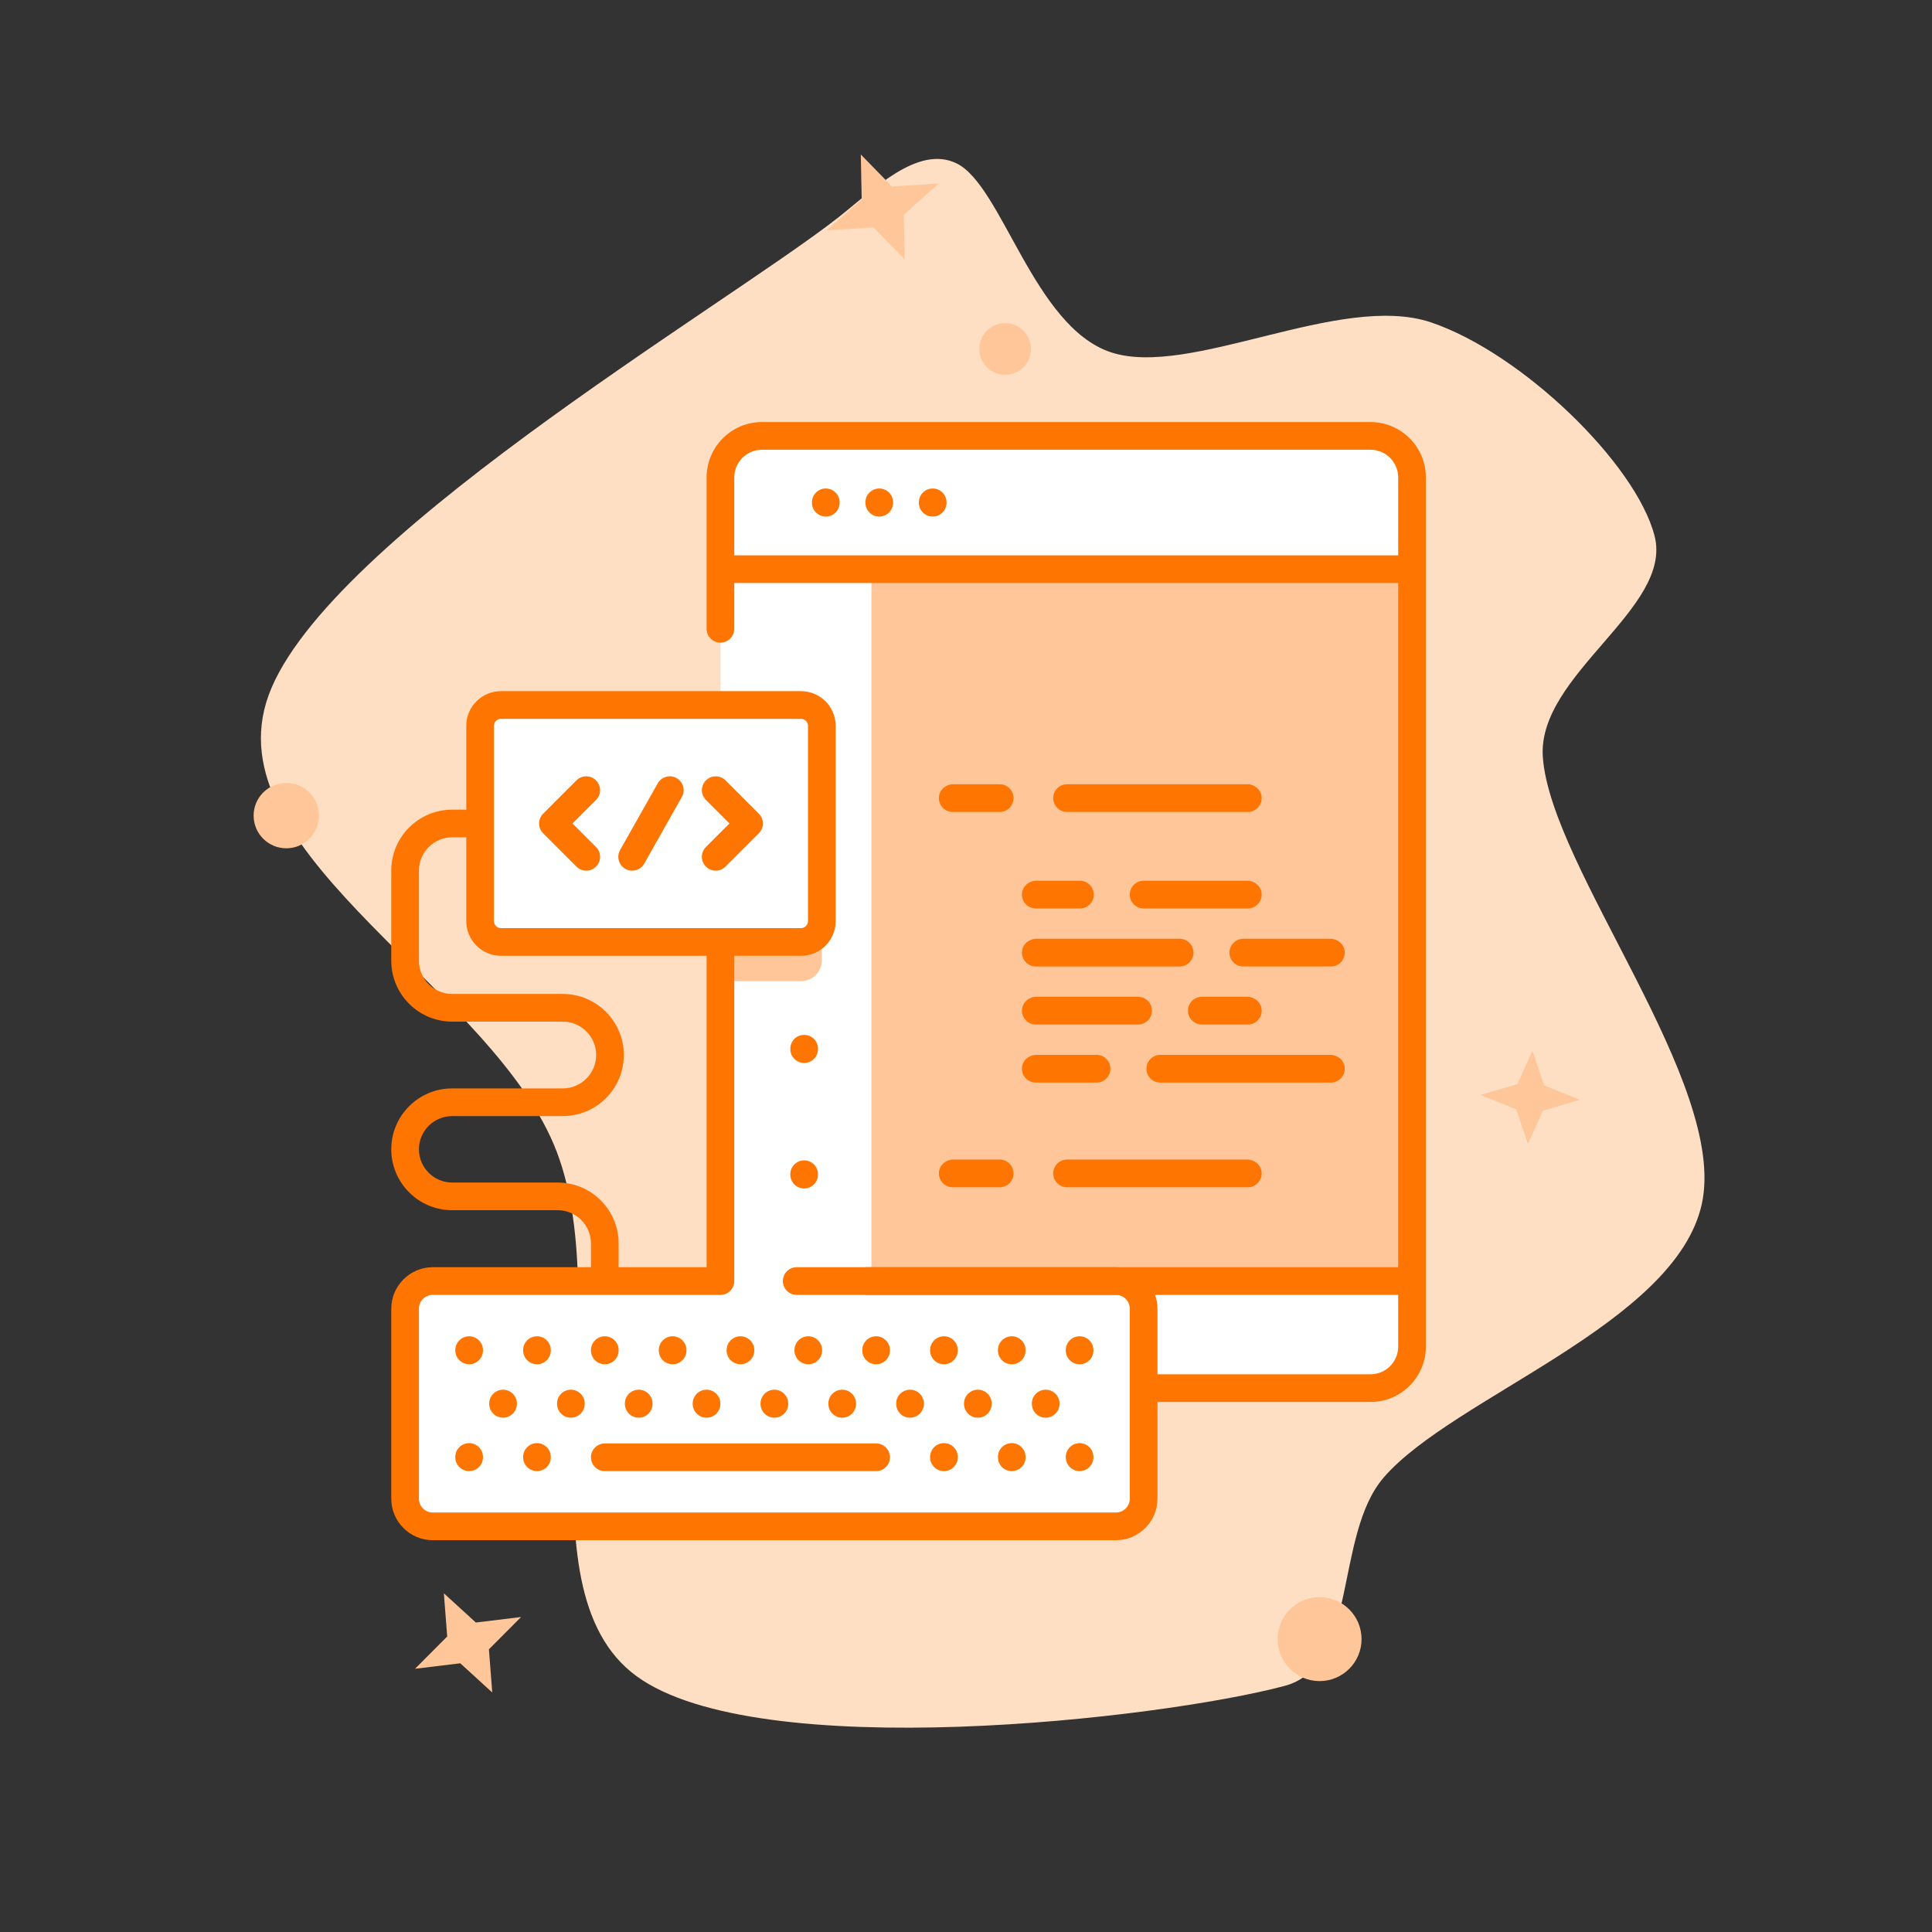 <?xml version="1.0" encoding="UTF-8" standalone="no"?>
<!DOCTYPE svg PUBLIC "-//W3C//DTD SVG 1.1//EN" "http://www.w3.org/Graphics/SVG/1.1/DTD/svg11.dtd">
<svg width="100%" height="100%" viewBox="0 0 500 500" version="1.1" xmlns="http://www.w3.org/2000/svg" xmlns:xlink="http://www.w3.org/1999/xlink" xml:space="preserve" xmlns:serif="http://www.serif.com/" style="fill-rule:evenodd;clip-rule:evenodd;stroke-linejoin:round;stroke-miterlimit:2;">
    <rect x="0" y="0" width="500" height="500" fill="#333333" stroke="none"/>
    <g transform="matrix(0.988,0,0,0.988,234.091,245.736)">
        <g id="_001-code.svg" serif:id="001-code.svg" transform="matrix(1,0,0,1,-256,-256)">
            <path d="M238.435,64.407C208.291,87.936 101.055,150.499 88.803,191.268C76.551,232.037 148.764,266.518 164.92,309.022C181.076,351.526 153.969,422.98 185.738,446.292C217.508,469.604 322.9,457.569 355.537,448.895C375.036,443.712 368.353,409.498 381.56,394.247C399.776,373.211 457.894,354.128 464.834,322.684C471.773,291.239 425.257,234.748 423.197,205.581C421.673,184.007 457.352,166.655 452.473,147.68C447.593,128.705 417.667,99.754 393.921,91.731C370.175,83.707 330.707,106.477 309.997,99.537C289.83,92.78 281.589,55.949 269.662,50.094C259.383,45.048 247.461,57.361 238.435,64.407Z" style="fill:rgb(255,223,196);"/>
            <g transform="matrix(0.725,0,0,0.725,70.335,70.334)">
                <path d="M439.446,85.511L439.446,399.569C439.446,407.845 432.73,414.561 424.454,414.561L204.572,414.561C196.296,414.561 189.58,407.845 189.58,399.569L189.58,85.511C189.58,77.235 196.296,70.519 204.572,70.519L424.454,70.519C432.73,70.519 439.446,77.235 439.446,85.511Z" style="fill:rgb(255,199,153);fill-rule:nonzero;"/>
                <path d="M189.58,375.87L189.58,399.567C189.58,407.843 196.296,414.559 204.572,414.559L424.454,414.559C432.73,414.559 439.446,407.843 439.446,399.567L439.446,375.87L189.58,375.87Z" style="fill:white;fill-rule:nonzero;"/>
                <path d="M244.133,70.516L244.133,414.559L204.572,414.559C196.3,414.559 189.578,407.847 189.578,399.565L189.578,85.51C189.578,77.238 196.3,70.516 204.572,70.516L244.133,70.516Z" style="fill:white;fill-rule:nonzero;"/>
                <path d="M226.208,189.438L226.208,260.007C226.208,264.158 222.847,267.529 218.686,267.529L189.578,267.529L189.578,181.906L218.686,181.906C222.848,181.906 226.208,185.277 226.208,189.438Z" style="fill:rgb(255,199,153);fill-rule:nonzero;"/>
                <path d="M439.446,118.664L439.446,85.511C439.446,77.231 432.734,70.519 424.454,70.519L204.572,70.519C196.292,70.519 189.58,77.231 189.58,85.511L189.58,118.665L439.446,118.664Z" style="fill:white;fill-rule:nonzero;"/>
                <g>
                    <path d="M319.469,231.235L303.733,231.235C301.117,231.235 298.781,233.147 298.533,235.751C298.248,238.738 300.589,241.252 303.518,241.252L319.469,241.252C322.235,241.252 324.477,239.01 324.477,236.244C324.477,233.478 322.235,231.235 319.469,231.235Z" style="fill:rgb(255,117,2);fill-rule:nonzero;"/>
                    <path d="M379.909,231.235L342.489,231.235C339.723,231.235 337.481,233.477 337.481,236.243C337.481,239.009 339.723,241.251 342.489,241.251L380.124,241.251C383.053,241.251 385.394,238.737 385.109,235.75C384.861,233.147 382.525,231.235 379.909,231.235Z" style="fill:rgb(255,117,2);fill-rule:nonzero;"/>
                    <path d="M355.479,252.205L303.734,252.205C301.118,252.205 298.783,254.117 298.534,256.721C298.249,259.708 300.59,262.222 303.519,262.222L355.48,262.222C358.246,262.222 360.488,259.98 360.488,257.214C360.487,254.447 358.245,252.205 355.479,252.205Z" style="fill:rgb(255,117,2);fill-rule:nonzero;"/>
                    <path d="M409.917,252.205L378.498,252.205C375.732,252.205 373.49,254.447 373.49,257.213C373.49,259.979 375.732,262.221 378.498,262.221L410.132,262.221C413.061,262.221 415.402,259.707 415.117,256.72C414.869,254.117 412.533,252.205 409.917,252.205Z" style="fill:rgb(255,117,2);fill-rule:nonzero;"/>
                    <path d="M340.474,273.174L303.733,273.174C301.117,273.174 298.781,275.086 298.533,277.69C298.248,280.677 300.589,283.191 303.518,283.191L340.475,283.191C343.241,283.191 345.483,280.949 345.483,278.183C345.483,275.417 343.241,273.174 340.474,273.174Z" style="fill:rgb(255,117,2);fill-rule:nonzero;"/>
                    <path d="M379.909,273.174L363.495,273.174C360.729,273.174 358.487,275.416 358.487,278.182C358.487,280.948 360.729,283.19 363.495,283.19L380.125,283.19C383.054,283.19 385.395,280.676 385.11,277.689C384.861,275.087 382.525,273.174 379.909,273.174Z" style="fill:rgb(255,117,2);fill-rule:nonzero;"/>
                    <path d="M409.918,294.145L348.491,294.145C345.725,294.145 343.483,296.387 343.483,299.153C343.483,301.919 345.725,304.161 348.491,304.161L410.133,304.161C413.062,304.161 415.403,301.647 415.118,298.66C414.869,296.057 412.533,294.145 409.918,294.145Z" style="fill:rgb(255,117,2);fill-rule:nonzero;"/>
                    <path d="M325.47,294.145L303.733,294.145C301.117,294.145 298.781,296.057 298.533,298.661C298.248,301.648 300.589,304.162 303.518,304.162L325.47,304.162C328.236,304.162 330.478,301.92 330.478,299.154C330.479,296.387 328.236,294.145 325.47,294.145Z" style="fill:rgb(255,117,2);fill-rule:nonzero;"/>
                    <path d="M290.461,196.374L273.725,196.374C271.109,196.374 268.773,198.286 268.525,200.89C268.24,203.877 270.581,206.391 273.51,206.391L290.461,206.391C293.227,206.391 295.47,204.149 295.47,201.383C295.469,198.617 293.227,196.374 290.461,196.374Z" style="fill:rgb(255,117,2);fill-rule:nonzero;"/>
                    <path d="M379.909,196.374L314.815,196.374C312.049,196.374 309.806,198.616 309.806,201.382C309.806,204.148 312.048,206.39 314.815,206.39L380.124,206.39C383.053,206.39 385.394,203.876 385.109,200.889C384.861,198.287 382.525,196.374 379.909,196.374Z" style="fill:rgb(255,117,2);fill-rule:nonzero;"/>
                    <path d="M290.461,331.976L273.725,331.976C271.109,331.976 268.773,333.888 268.525,336.492C268.24,339.479 270.581,341.993 273.51,341.993L290.461,341.993C293.227,341.993 295.47,339.751 295.47,336.985C295.469,334.217 293.227,331.976 290.461,331.976Z" style="fill:rgb(255,117,2);fill-rule:nonzero;"/>
                    <path d="M379.909,331.976L314.815,331.976C312.049,331.976 309.806,334.218 309.806,336.985C309.806,339.751 312.048,341.993 314.815,341.993L380.124,341.993C383.053,341.993 385.394,339.479 385.109,336.492C384.861,333.888 382.525,331.976 379.909,331.976Z" style="fill:rgb(255,117,2);fill-rule:nonzero;"/>
                </g>
                <path d="M218.687,253.362L110.277,253.362C106.121,253.362 102.752,249.993 102.752,245.837L102.752,175.268C102.752,171.112 106.121,167.743 110.277,167.743L218.687,167.743C222.843,167.743 226.212,171.112 226.212,175.268L226.212,245.837C226.212,249.993 222.843,253.362 218.687,253.362Z" style="fill:white;fill-rule:nonzero;"/>
                <path d="M141.09,227.596C139.81,227.596 138.529,227.107 137.553,226.131L125.512,214.09C123.558,212.136 123.558,208.969 125.512,207.015L137.553,194.974C139.505,193.021 142.675,193.021 144.627,194.974C146.581,196.928 146.581,200.095 144.627,202.049L136.124,210.552L144.627,219.055C146.581,221.009 146.581,224.176 144.627,226.13C143.651,227.108 142.37,227.596 141.09,227.596Z" style="fill:rgb(255,117,2);fill-rule:nonzero;"/>
                <path d="M187.874,193.51C189.154,193.51 190.435,193.999 191.411,194.975L203.452,207.016C205.406,208.97 205.406,212.137 203.452,214.091L191.41,226.131C189.458,228.084 186.288,228.084 184.336,226.131C182.382,224.177 182.382,221.01 184.336,219.056L192.839,210.553L184.336,202.05C182.382,200.096 182.382,196.929 184.336,194.975C185.313,193.999 186.594,193.51 187.874,193.51Z" style="fill:rgb(255,117,2);fill-rule:nonzero;"/>
                <path d="M157.678,227.597C156.845,227.597 156,227.388 155.224,226.95C152.818,225.591 151.969,222.54 153.328,220.134L166.926,196.053C168.284,193.648 171.336,192.799 173.741,194.157C176.147,195.516 176.996,198.567 175.637,200.973L162.039,225.054C161.119,226.682 159.424,227.597 157.678,227.597Z" style="fill:rgb(255,117,2);fill-rule:nonzero;"/>
                <path d="M332.479,464.5L85.65,464.5C80.126,464.5 75.647,460.022 75.647,454.497L75.647,385.873C75.647,380.349 80.125,375.87 85.65,375.87L332.479,375.87C338.003,375.87 342.482,380.348 342.482,385.873L342.482,454.497C342.482,460.021 338.004,464.5 332.479,464.5Z" style="fill:white;fill-rule:nonzero;"/>
                <g>
                    <path d="M227.641,89.519C224.88,89.519 222.641,91.757 222.641,94.519L222.641,94.664C222.641,97.426 224.88,99.664 227.641,99.664C230.402,99.664 232.641,97.426 232.641,94.664L232.641,94.519C232.641,91.758 230.403,89.519 227.641,89.519Z" style="fill:rgb(255,117,2);fill-rule:nonzero;"/>
                    <path d="M246.956,89.519C244.195,89.519 241.956,91.757 241.956,94.519L241.956,94.664C241.956,97.426 244.195,99.664 246.956,99.664C249.717,99.664 251.956,97.426 251.956,94.664L251.956,94.519C251.956,91.758 249.717,89.519 246.956,89.519Z" style="fill:rgb(255,117,2);fill-rule:nonzero;"/>
                    <path d="M266.27,89.519C263.508,89.519 261.27,91.757 261.27,94.519L261.27,94.664C261.27,97.426 263.508,99.664 266.27,99.664C269.032,99.664 271.27,97.426 271.27,94.664L271.27,94.519C271.27,91.758 269.032,89.519 266.27,89.519Z" style="fill:rgb(255,117,2);fill-rule:nonzero;"/>
                    <path d="M424.454,65.518L204.572,65.518C193.548,65.518 184.58,74.487 184.58,85.51L184.58,140.212C184.58,142.974 186.819,145.212 189.58,145.212C192.341,145.212 194.58,142.974 194.58,140.212L194.58,123.663L434.446,123.663L434.446,399.565C434.446,405.074 429.964,409.556 424.454,409.556L347.482,409.556L347.482,385.872C347.482,377.6 340.752,370.869 332.479,370.869L217.128,370.869C214.367,370.869 212.128,373.107 212.128,375.869C212.128,378.631 214.367,380.869 217.128,380.869L332.48,380.869C335.239,380.869 337.483,383.113 337.483,385.872L337.483,454.496C337.483,457.255 335.239,459.499 332.48,459.499L85.65,459.499C82.891,459.499 80.647,457.255 80.647,454.496L80.647,385.872C80.647,383.113 82.891,380.869 85.65,380.869L189.58,380.869C192.341,380.869 194.58,378.631 194.58,375.869L194.58,258.362L218.687,258.362C225.593,258.362 231.211,252.744 231.211,245.838L231.211,175.269C231.211,168.363 225.592,162.745 218.687,162.745L110.277,162.745C103.371,162.745 97.752,168.363 97.752,175.269L97.752,205.554L92.652,205.554C80.519,205.554 70.647,215.425 70.647,227.558L70.647,260.136C70.647,272.27 80.519,282.141 92.652,282.141L132.615,282.141C139.267,282.141 144.678,287.553 144.678,294.204C144.678,300.855 139.266,306.267 132.615,306.267L92.652,306.267C80.519,306.267 70.647,316.138 70.647,328.272C70.647,340.406 80.519,350.277 92.652,350.277L130.793,350.277C137.413,350.277 142.798,355.662 142.798,362.281L142.798,370.871L85.65,370.871C77.378,370.871 70.647,377.601 70.647,385.874L70.647,454.498C70.647,462.77 77.377,469.501 85.65,469.501L332.479,469.501C340.751,469.501 347.482,462.771 347.482,454.498L347.482,419.558L424.454,419.558C435.477,419.558 444.446,410.59 444.446,399.567L444.446,85.511C444.446,74.487 435.477,65.518 424.454,65.518ZM107.752,175.268C107.752,173.876 108.885,172.744 110.277,172.744L218.688,172.744C220.08,172.744 221.212,173.877 221.212,175.268L221.212,245.837C221.212,247.229 220.08,248.361 218.688,248.361L110.277,248.361C108.885,248.361 107.752,247.228 107.752,245.837L107.752,175.268ZM130.793,340.277L92.652,340.277C86.032,340.277 80.647,334.891 80.647,328.272C80.647,321.653 86.032,316.267 92.652,316.267L132.615,316.267C144.781,316.267 154.678,306.37 154.678,294.204C154.678,282.038 144.781,272.141 132.615,272.141L92.652,272.141C86.032,272.141 80.647,266.755 80.647,260.136L80.647,227.558C80.647,220.939 86.032,215.554 92.652,215.554L97.752,215.554L97.752,245.838C97.752,252.744 103.371,258.362 110.277,258.362L184.58,258.362L184.58,370.871L152.798,370.871L152.798,362.281C152.798,350.148 142.927,340.277 130.793,340.277ZM194.58,113.664L194.58,85.511C194.58,80.001 199.062,75.519 204.572,75.519L424.454,75.519C429.964,75.519 434.446,80.001 434.446,85.511L434.446,113.664L194.58,113.664Z" style="fill:rgb(255,117,2);fill-rule:nonzero;"/>
                    <path d="M224.83,291.928C224.83,289.166 222.591,286.928 219.83,286.928C217.069,286.928 214.83,289.166 214.83,291.928L214.83,292.074C214.83,294.836 217.069,297.074 219.83,297.074C222.591,297.074 224.83,294.836 224.83,292.074L224.83,291.928Z" style="fill:rgb(255,117,2);fill-rule:nonzero;"/>
                    <path d="M219.83,332.273C217.069,332.273 214.83,334.511 214.83,337.273L214.83,337.419C214.83,340.181 217.069,342.419 219.83,342.419C222.591,342.419 224.83,340.181 224.83,337.419L224.83,337.273C224.83,334.513 222.591,332.273 219.83,332.273Z" style="fill:rgb(255,117,2);fill-rule:nonzero;"/>
                    <path d="M103.785,400.826C103.785,398.064 101.546,395.826 98.785,395.826C96.024,395.826 93.785,398.064 93.785,400.826L93.785,400.941C93.785,403.703 96.024,405.941 98.785,405.941C101.546,405.941 103.785,403.703 103.785,400.941L103.785,400.826Z" style="fill:rgb(255,117,2);fill-rule:nonzero;"/>
                    <path d="M128.291,400.826C128.291,398.064 126.052,395.826 123.291,395.826C120.53,395.826 118.291,398.064 118.291,400.826L118.291,400.941C118.291,403.703 120.53,405.941 123.291,405.941C126.052,405.941 128.291,403.703 128.291,400.941L128.291,400.826Z" style="fill:rgb(255,117,2);fill-rule:nonzero;"/>
                    <path d="M147.798,405.941C150.559,405.941 152.798,403.703 152.798,400.941L152.798,400.826C152.798,398.064 150.559,395.826 147.798,395.826C145.037,395.826 142.798,398.064 142.798,400.826L142.798,400.941C142.798,403.703 145.037,405.941 147.798,405.941Z" style="fill:rgb(255,117,2);fill-rule:nonzero;"/>
                    <path d="M177.305,400.941L177.305,400.826C177.305,398.064 175.066,395.826 172.305,395.826C169.544,395.826 167.305,398.064 167.305,400.826L167.305,400.941C167.305,403.703 169.544,405.941 172.305,405.941C175.066,405.941 177.305,403.703 177.305,400.941Z" style="fill:rgb(255,117,2);fill-rule:nonzero;"/>
                    <path d="M201.811,400.941L201.811,400.826C201.811,398.064 199.572,395.826 196.811,395.826C194.05,395.826 191.811,398.064 191.811,400.826L191.811,400.941C191.811,403.703 194.05,405.941 196.811,405.941C199.572,405.941 201.811,403.703 201.811,400.941Z" style="fill:rgb(255,117,2);fill-rule:nonzero;"/>
                    <path d="M226.318,400.941L226.318,400.826C226.318,398.064 224.079,395.826 221.318,395.826C218.557,395.826 216.318,398.064 216.318,400.826L216.318,400.941C216.318,403.703 218.557,405.941 221.318,405.941C224.079,405.941 226.318,403.703 226.318,400.941Z" style="fill:rgb(255,117,2);fill-rule:nonzero;"/>
                    <path d="M250.825,400.941L250.825,400.826C250.825,398.064 248.586,395.826 245.825,395.826C243.064,395.826 240.825,398.064 240.825,400.826L240.825,400.941C240.825,403.703 243.064,405.941 245.825,405.941C248.586,405.941 250.825,403.703 250.825,400.941Z" style="fill:rgb(255,117,2);fill-rule:nonzero;"/>
                    <path d="M270.331,405.941C273.093,405.941 275.331,403.703 275.331,400.941L275.331,400.826C275.331,398.064 273.093,395.826 270.331,395.826C267.569,395.826 265.331,398.064 265.331,400.826L265.331,400.941C265.331,403.703 267.569,405.941 270.331,405.941Z" style="fill:rgb(255,117,2);fill-rule:nonzero;"/>
                    <path d="M294.838,405.941C297.6,405.941 299.838,403.703 299.838,400.941L299.838,400.826C299.838,398.064 297.6,395.826 294.838,395.826C292.076,395.826 289.838,398.064 289.838,400.826L289.838,400.941C289.838,403.703 292.076,405.941 294.838,405.941Z" style="fill:rgb(255,117,2);fill-rule:nonzero;"/>
                    <path d="M319.345,405.941C322.107,405.941 324.345,403.703 324.345,400.941L324.345,400.826C324.345,398.064 322.107,395.826 319.345,395.826C316.583,395.826 314.345,398.064 314.345,400.826L314.345,400.941C314.345,403.703 316.583,405.941 319.345,405.941Z" style="fill:rgb(255,117,2);fill-rule:nonzero;"/>
                    <path d="M106.038,420.128L106.038,420.243C106.038,423.005 108.277,425.243 111.038,425.243C113.799,425.243 116.038,423.005 116.038,420.243L116.038,420.128C116.038,417.366 113.799,415.128 111.038,415.128C108.277,415.128 106.038,417.366 106.038,420.128Z" style="fill:rgb(255,117,2);fill-rule:nonzero;"/>
                    <path d="M130.545,420.128L130.545,420.243C130.545,423.005 132.784,425.243 135.545,425.243C138.306,425.243 140.545,423.005 140.545,420.243L140.545,420.128C140.545,417.366 138.306,415.128 135.545,415.128C132.784,415.128 130.545,417.366 130.545,420.128Z" style="fill:rgb(255,117,2);fill-rule:nonzero;"/>
                    <path d="M165.052,420.243L165.052,420.128C165.052,417.366 162.813,415.128 160.052,415.128C157.291,415.128 155.052,417.366 155.052,420.128L155.052,420.243C155.052,423.005 157.291,425.243 160.052,425.243C162.813,425.243 165.052,423.005 165.052,420.243Z" style="fill:rgb(255,117,2);fill-rule:nonzero;"/>
                    <path d="M189.558,420.243L189.558,420.128C189.558,417.366 187.319,415.128 184.558,415.128C181.797,415.128 179.558,417.366 179.558,420.128L179.558,420.243C179.558,423.005 181.797,425.243 184.558,425.243C187.319,425.243 189.558,423.005 189.558,420.243Z" style="fill:rgb(255,117,2);fill-rule:nonzero;"/>
                    <path d="M209.065,415.128C206.304,415.128 204.065,417.366 204.065,420.128L204.065,420.243C204.065,423.005 206.304,425.243 209.065,425.243C211.826,425.243 214.065,423.005 214.065,420.243L214.065,420.128C214.065,417.366 211.826,415.128 209.065,415.128Z" style="fill:rgb(255,117,2);fill-rule:nonzero;"/>
                    <path d="M238.572,420.243L238.572,420.128C238.572,417.366 236.333,415.128 233.572,415.128C230.811,415.128 228.572,417.366 228.572,420.128L228.572,420.243C228.572,423.005 230.811,425.243 233.572,425.243C236.333,425.243 238.572,423.005 238.572,420.243Z" style="fill:rgb(255,117,2);fill-rule:nonzero;"/>
                    <path d="M263.078,420.243L263.078,420.128C263.078,417.366 260.84,415.128 258.078,415.128C255.317,415.128 253.078,417.366 253.078,420.128L253.078,420.243C253.078,423.005 255.317,425.243 258.078,425.243C260.84,425.243 263.078,423.005 263.078,420.243Z" style="fill:rgb(255,117,2);fill-rule:nonzero;"/>
                    <path d="M287.585,420.243L287.585,420.128C287.585,417.366 285.347,415.128 282.585,415.128C279.823,415.128 277.585,417.366 277.585,420.128L277.585,420.243C277.585,423.005 279.823,425.243 282.585,425.243C285.347,425.243 287.585,423.005 287.585,420.243Z" style="fill:rgb(255,117,2);fill-rule:nonzero;"/>
                    <path d="M312.092,420.243L312.092,420.128C312.092,417.366 309.854,415.128 307.092,415.128C304.33,415.128 302.092,417.366 302.092,420.128L302.092,420.243C302.092,423.005 304.33,425.243 307.092,425.243C309.854,425.243 312.092,423.005 312.092,420.243Z" style="fill:rgb(255,117,2);fill-rule:nonzero;"/>
                    <path d="M98.785,434.429C96.024,434.429 93.785,436.667 93.785,439.429L93.785,439.544C93.785,442.306 96.024,444.544 98.785,444.544C101.546,444.544 103.785,442.306 103.785,439.544L103.785,439.429C103.785,436.667 101.546,434.429 98.785,434.429Z" style="fill:rgb(255,117,2);fill-rule:nonzero;"/>
                    <path d="M123.291,434.429C120.53,434.429 118.291,436.667 118.291,439.429L118.291,439.544C118.291,442.306 120.53,444.544 123.291,444.544C126.052,444.544 128.291,442.306 128.291,439.544L128.291,439.429C128.291,436.667 126.053,434.429 123.291,434.429Z" style="fill:rgb(255,117,2);fill-rule:nonzero;"/>
                    <path d="M142.798,439.544C142.798,442.306 145.037,444.544 147.798,444.544L245.824,444.544C248.585,444.544 250.824,442.306 250.824,439.544C250.824,436.782 248.585,434.544 245.824,434.544L147.798,434.544C145.037,434.544 142.798,436.782 142.798,439.544Z" style="fill:rgb(255,117,2);fill-rule:nonzero;"/>
                    <path d="M265.331,439.544C265.331,442.306 267.569,444.544 270.331,444.544C273.093,444.544 275.331,442.306 275.331,439.544L275.331,439.429C275.331,436.667 273.093,434.429 270.331,434.429C267.569,434.429 265.331,436.667 265.331,439.429L265.331,439.544Z" style="fill:rgb(255,117,2);fill-rule:nonzero;"/>
                    <path d="M289.838,439.544C289.838,442.306 292.076,444.544 294.838,444.544C297.6,444.544 299.838,442.306 299.838,439.544L299.838,439.429C299.838,436.667 297.6,434.429 294.838,434.429C292.076,434.429 289.838,436.667 289.838,439.429L289.838,439.544Z" style="fill:rgb(255,117,2);fill-rule:nonzero;"/>
                    <path d="M314.345,439.544C314.345,442.306 316.583,444.544 319.345,444.544C322.107,444.544 324.345,442.306 324.345,439.544L324.345,439.429C324.345,436.667 322.107,434.429 319.345,434.429C316.583,434.429 314.345,436.667 314.345,439.429L314.345,439.544Z" style="fill:rgb(255,117,2);fill-rule:nonzero;"/>
                    <rect x="241.956" y="370.871" width="195.801" height="10" style="fill:rgb(255,117,2);fill-rule:nonzero;"/>
                </g>
                <g transform="matrix(1.714,-0.717,0.717,1.714,-534.617,55.966)">
                    <path d="M402.871,117.701L406.063,125.77L414.688,128.755L406.063,131.741L402.871,139.81L399.68,131.741L391.054,128.755L399.68,125.77L402.871,117.701Z" style="fill:rgb(255,199,153);"/>
                </g>
                <g transform="matrix(1.523,0.074,-0.074,1.523,-121.913,83.608)">
                    <path d="M402.871,117.701L406.063,125.77L414.688,128.755L406.063,131.741L402.871,139.81L399.68,131.741L391.054,128.755L399.68,125.77L402.871,117.701Z" style="fill:rgb(255,199,153);"/>
                </g>
                <g transform="matrix(1.621,-0.791,0.791,1.621,-656.506,616.567)">
                    <path d="M402.871,117.701L406.063,125.77L414.688,128.755L406.063,131.741L402.871,139.81L399.68,131.741L391.054,128.755L399.68,125.77L402.871,117.701Z" style="fill:rgb(255,199,153);"/>
                </g>
                <g transform="matrix(0.755,0,0,0.755,-69.818,-292.445)">
                    <circle cx="479.797" cy="439.136" r="12.361" style="fill:rgb(255,199,153);"/>
                </g>
                <g transform="matrix(1.227,0,0,1.227,-182.666,-33.582)">
                    <circle cx="479.797" cy="439.136" r="12.361" style="fill:rgb(255,199,153);"/>
                </g>
                <g transform="matrix(0.955,0,0,0.955,-425.482,-211.665)">
                    <circle cx="479.797" cy="439.136" r="12.361" style="fill:rgb(255,199,153);"/>
                </g>
            </g>
        </g>
        <g id="_001-code.svg1" serif:id="001-code.svg">
        </g>
    </g>
</svg>
